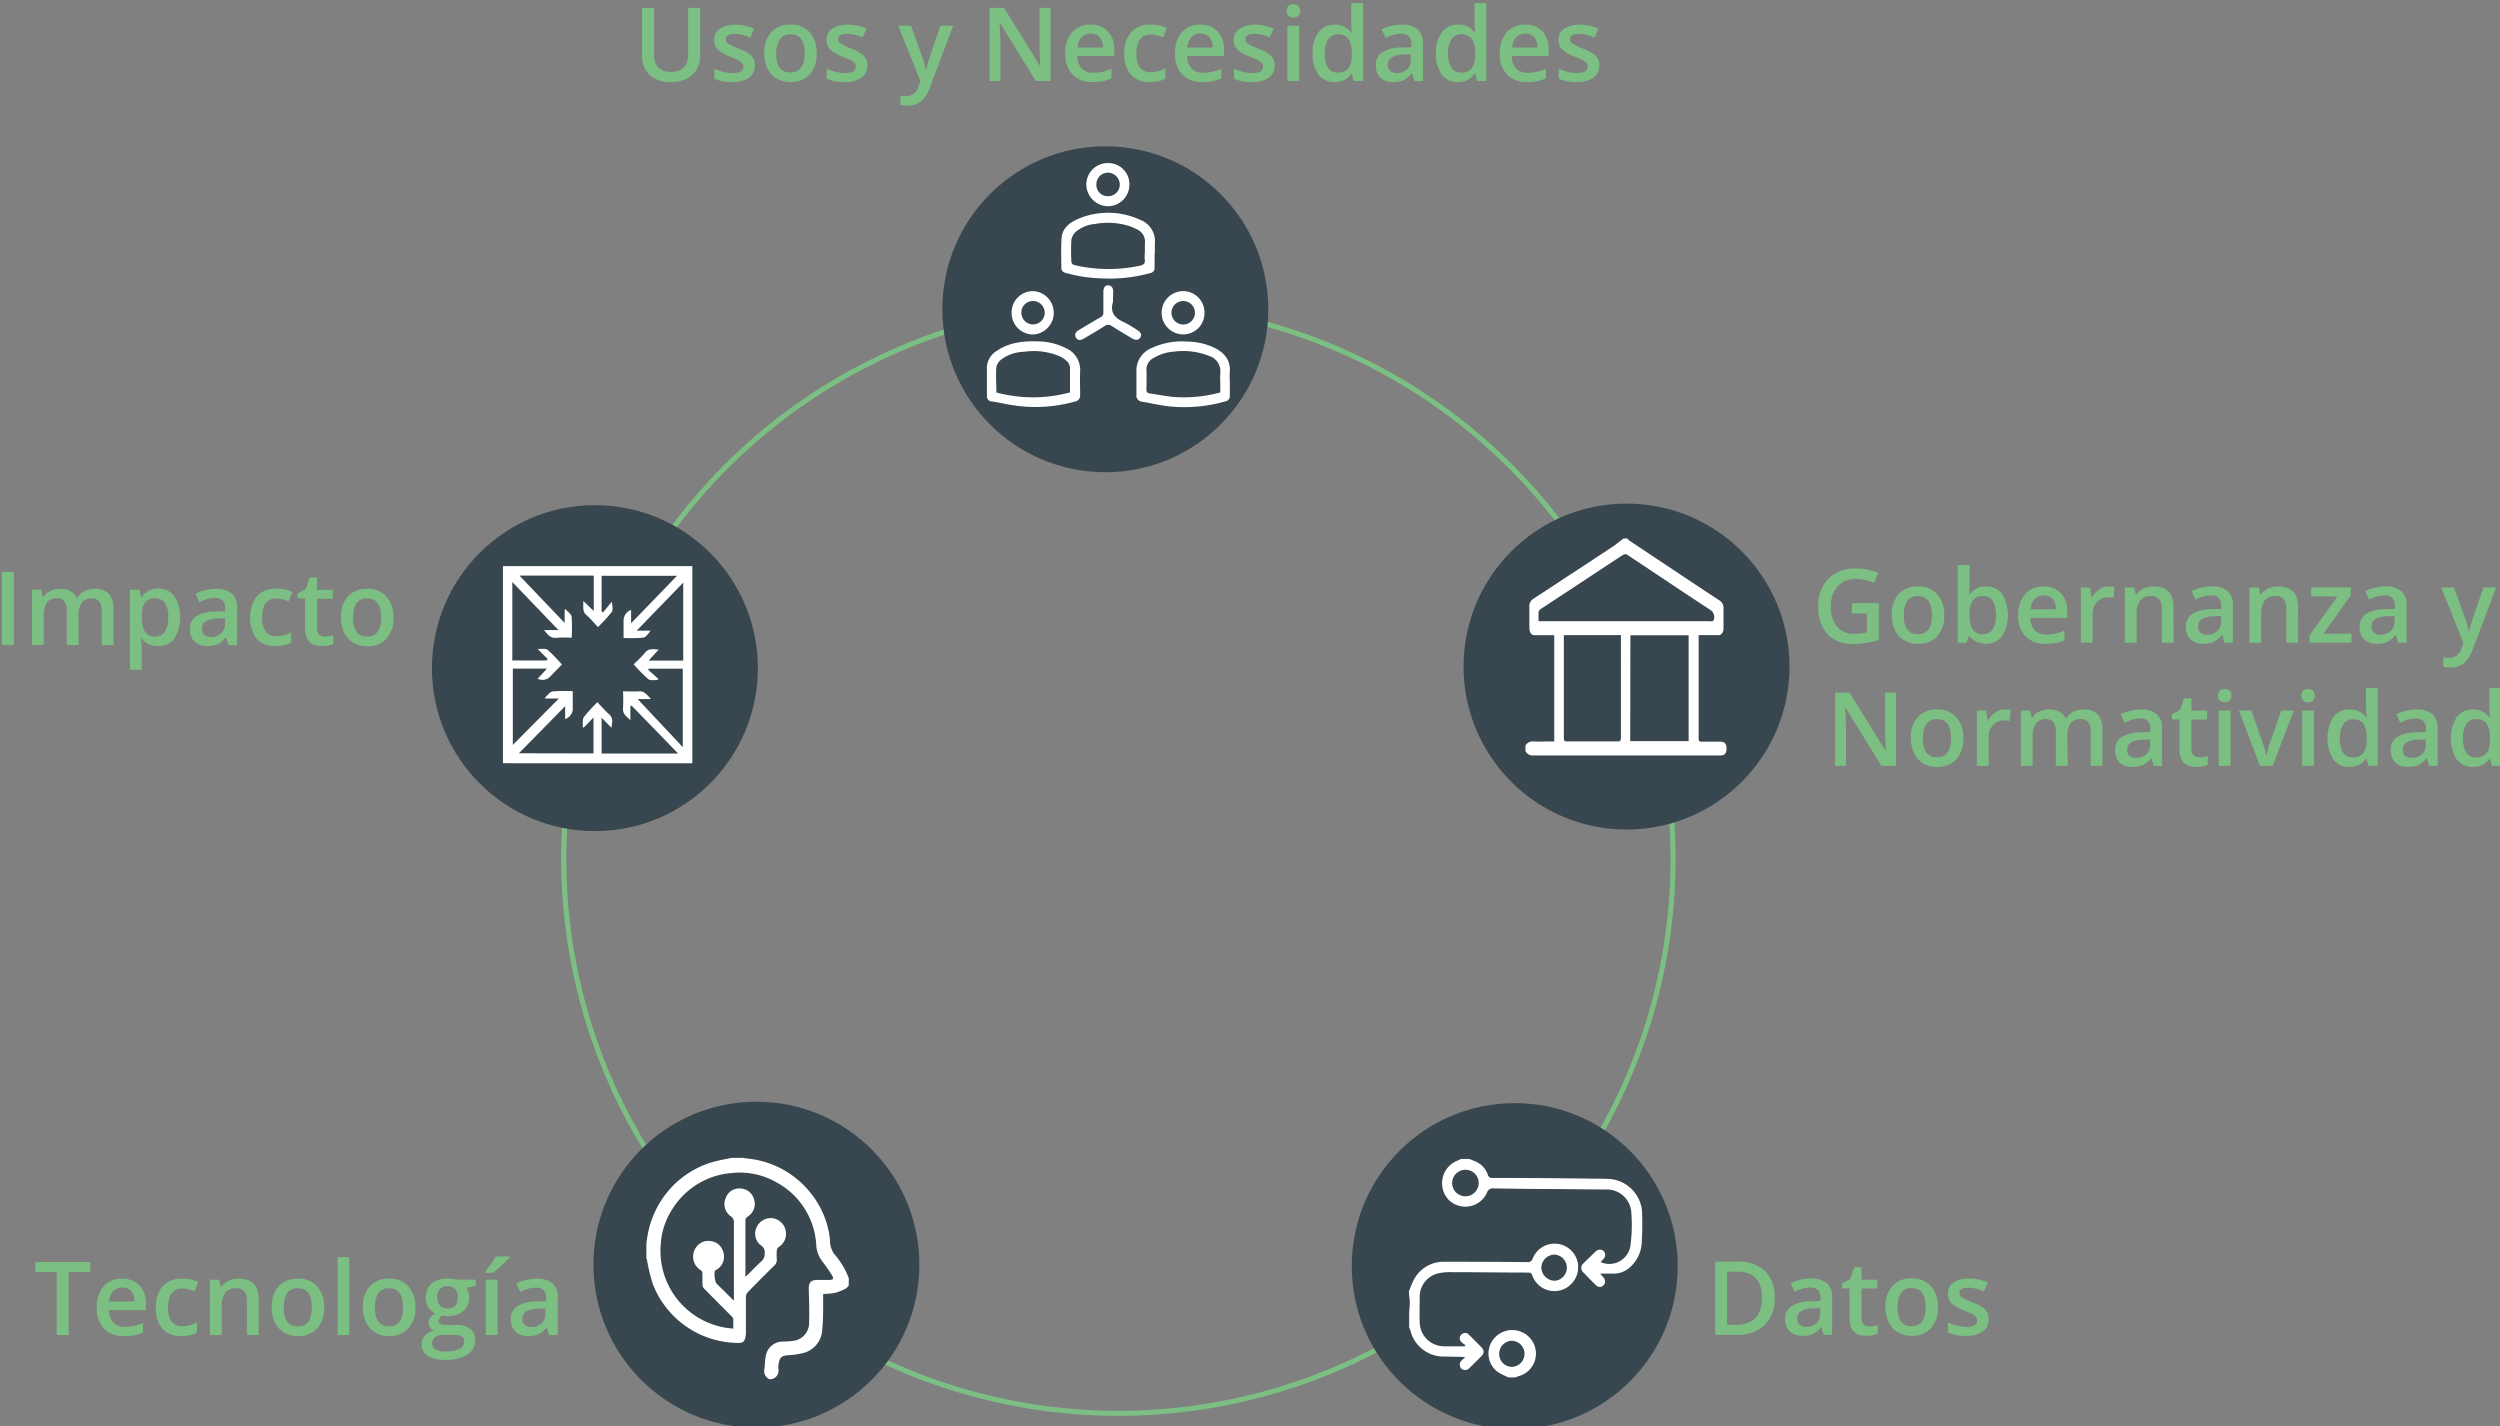 <svg id="Capa_1" data-name="Capa 1" xmlns="http://www.w3.org/2000/svg" viewBox="0 0 493.98 281.82"><rect x="0" y="0" width="493.98" height="281.82" fill="#808080" stroke="none"/><defs><style>.cls-1{fill:none;stroke:#7bc082;stroke-miterlimit:10;}.cls-2{fill:#37464f;}.cls-3{fill:#fff;}.cls-4{fill:#7bc082;}</style></defs><title>Mesa de trabajo 7</title><circle class="cls-1" cx="220.99" cy="169.67" r="109.6"/><circle class="cls-2" cx="117.55" cy="132.02" r="32.2"/><path class="cls-3" d="M99.38,150.8V111.86H136.8c0,.92,0,1.84,0,2.76v35.2c0,.33,0,.66,0,1H104.16Zm17.89-1.93v-7.1l-1.93,2-.2-.1c.06-.69-.1-1.55.24-2a28.8,28.8,0,0,1,2.68-2.93,31.07,31.07,0,0,0,2.28,2.39c.91.76.62,1.68.47,2.67l-1.94-2v7.09H134l-9.22-9.48-.22.14v2.74c-.8-.74-1.57-1.22-1.45-2.42a32.31,32.31,0,0,0,0-3.27c1.15,0,2.18.08,3.19,0s1.58.74,2.34,1.53H126l8.91,9.5V132.13h-6.7l-.14.2,2,1.8-.09.23c-.64,0-1.46.16-1.89-.17a32.13,32.13,0,0,1-2.89-2.93,25.78,25.78,0,0,0,2.21-2.24c.74-1,1.64-.7,2.75-.68l-2,2.19h6.84V115.12l-9.19,9.49h2.75c-.45.59-.91,1.3-1.46,1.38a26.35,26.35,0,0,1-3.89.06V122.6a2.29,2.29,0,0,1,1.49-2.1v2.65l9.06-9.37H118.87v7l.28.23,1.74-2.11c.1.73.28,1.58,0,2a31.73,31.73,0,0,1-2.74,3c-.84-.88-1.52-1.72-2.32-2.41s-.52-1.7-.58-2.76l2.07,2v-7H102.64l8.93,9.36v-2.65l.17-.08c.42.5,1.13.95,1.21,1.5a33.72,33.72,0,0,1,0,4.16,20.19,20.19,0,0,0-2.92,0c-1.22.17-1.8-.59-2.53-1.52h2.85L101.23,115V130.5H108l.21-.29-2-2c.73.06,1.55-.14,2,.2a30.94,30.94,0,0,1,2.82,2.89l-2.29,2.35a2.09,2.09,0,0,1-2.5.46l1.84-2h-6.75v15.08l9.1-9.17h-2.66l-.08-.17c.49-.43.94-1.14,1.48-1.22a28.69,28.69,0,0,1,4-.06v3.61a2.18,2.18,0,0,1-1.5,1.9v-2.54l-9.14,9.3Z"/><circle class="cls-2" cx="218.4" cy="61.11" r="32.2"/><circle class="cls-2" cx="149.46" cy="249.89" r="32.2"/><circle class="cls-2" cx="299.3" cy="250.17" r="32.2"/><circle class="cls-2" cx="321.39" cy="131.71" r="32.2"/><path class="cls-3" d="M243,75.37c0,.95,0,1.91,0,2.86a1,1,0,0,1-.81,1.06,29.33,29.33,0,0,1-11.22,1c-1.8-.21-3.58-.62-5.36-.93a1.21,1.21,0,0,1-1.06-1.38c0-1.49,0-3,0-4.49a4.8,4.8,0,0,1,2.91-4.68,14.15,14.15,0,0,1,7.11-1.32,12.84,12.84,0,0,1,5.57,1.32c1.88,1,3,2.4,2.87,4.67C242.93,74.08,243,74.72,243,75.37Zm-1.88,2.17V76.21c0-.83-.06-1.65,0-2.47a3.17,3.17,0,0,0-2.26-3.43,13.83,13.83,0,0,0-6.88-.83,8.93,8.93,0,0,0-4.13,1.31,2.5,2.5,0,0,0-1.32,2.35c.06,1.26,0,2.53,0,3.79a.68.68,0,0,0,.67.81c1.55.23,3.09.54,4.64.69A27,27,0,0,0,241.09,77.54Z"/><path class="cls-3" d="M228.14,50v2.87a1,1,0,0,1-.86,1.09A30.12,30.12,0,0,1,217.6,55a28.43,28.43,0,0,1-7-1.07,1,1,0,0,1-.89-1c0-2-.09-3.93.05-5.88S211.3,44,213,43.26a15.09,15.09,0,0,1,12.19.13,4.52,4.52,0,0,1,3,4.75c0,.61,0,1.24,0,1.85Zm-1.91-.4a14.4,14.4,0,0,1,0-1.47,2.72,2.72,0,0,0-1.74-2.89,11.85,11.85,0,0,0-1.42-.6,14.34,14.34,0,0,0-6.7-.39,6.85,6.85,0,0,0-3.67,1.45,2.83,2.83,0,0,0-1,1.65,38,38,0,0,0,0,4.4.82.82,0,0,0,.48.6,29.5,29.5,0,0,0,13,.16c.84-.17,1.17-.52,1-1.37A11.3,11.3,0,0,1,226.23,49.59Z"/><path class="cls-3" d="M195,75.22c0-.74,0-1.49,0-2.24a4,4,0,0,1,2-3.68c2.41-1.64,5.15-1.93,8-1.85a12.68,12.68,0,0,1,5.63,1.35,4.66,4.66,0,0,1,2.8,4.57c-.07,1.55,0,3.09,0,4.64a1.21,1.21,0,0,1-1.06,1.34,28.91,28.91,0,0,1-11.06.88c-1.78-.2-3.53-.61-5.29-.91a1,1,0,0,1-1-1.24C195,77.13,195,76.18,195,75.22Zm16.42,2.33c0-1.69,0-3.31,0-4.93a2.07,2.07,0,0,0-.62-1.26,5.27,5.27,0,0,0-1.52-1,13.17,13.17,0,0,0-6.94-.85A7.84,7.84,0,0,0,198,70.92a2.74,2.74,0,0,0-1.12,1.56c-.14,1.68,0,3.38,0,5.07A27.89,27.89,0,0,0,211.37,77.55Z"/><path class="cls-3" d="M238,61.86a4.22,4.22,0,0,1-4.19,4.22,4.28,4.28,0,1,1,0-8.56A4.24,4.24,0,0,1,238,61.86Zm-4.24-2.38a2.32,2.32,0,1,0,.07,4.64,2.32,2.32,0,1,0-.07-4.64Z"/><path class="cls-3" d="M219,32.22a4.17,4.17,0,0,1,4.16,4.32,4.26,4.26,0,0,1-4.24,4.21,4.34,4.34,0,0,1-4.27-4.29A4.23,4.23,0,0,1,219,32.22Zm-.1,6.54a2.28,2.28,0,0,0,2.36-2.32,2.38,2.38,0,0,0-2.3-2.32,2.27,2.27,0,0,0-2.32,2.34A2.21,2.21,0,0,0,218.92,38.76Z"/><path class="cls-3" d="M199.89,61.79a4.22,4.22,0,0,1,4.24-4.27,4.29,4.29,0,0,1,0,8.57A4.23,4.23,0,0,1,199.89,61.79Zm4.22-2.31a2.28,2.28,0,0,0-2.3,2.28,2.31,2.31,0,1,0,2.3-2.28Z"/><path class="cls-3" d="M219.91,59.69c-.64,2.11.45,3.22,2.24,4a23.37,23.37,0,0,1,2.44,1.45c.84.5,1.07.94.75,1.5s-.88.69-1.71.19c-1.34-.8-2.69-1.6-4-2.43a1.08,1.08,0,0,0-1.32,0c-1.36.87-2.76,1.68-4.15,2.5-.74.44-1.27.36-1.58-.22s-.08-1.07.63-1.49c1.41-.84,2.81-1.69,4.24-2.5a1,1,0,0,0,.57-1.06c0-1.31,0-2.62,0-3.94,0-.87.32-1.31.94-1.31s1,.44,1,1.29Z"/><path class="cls-3" d="M290.35,229l1.15.48a4.4,4.4,0,0,1,2.5,2.67.76.76,0,0,0,.86.6q10.09,0,20.17.15c1.07,0,2.14,0,3.2.07a7,7,0,0,1,6.21,6.23,58.32,58.32,0,0,1-.05,6.34,6.92,6.92,0,0,1-2.39,4.92,4.73,4.73,0,0,1-3.12,1.2h-2.71c.3.35.5.56.69.79a1.12,1.12,0,0,1-.06,1.55,1,1,0,0,1-1.47-.07c-.85-.83-1.69-1.68-2.5-2.54a1.16,1.16,0,0,1,0-1.72c.82-.82,1.66-1.62,2.5-2.42a1.16,1.16,0,0,1,1.49-.11,1.14,1.14,0,0,1,.07,1.55c-.19.24-.42.45-.64.68a4.22,4.22,0,0,0,5.94-3.47,31.08,31.08,0,0,0,.12-6.61,4.83,4.83,0,0,0-4.84-4.26c-3.18,0-6.36-.06-9.55-.08-4.25,0-8.5-.06-12.75-.13a1.21,1.21,0,0,0-1.36.85,4.69,4.69,0,0,1-7.55,1.42,4.79,4.79,0,0,1,1.91-7.83,2.28,2.28,0,0,0,.45-.26Zm1.82,4.82a2.59,2.59,0,0,0-2.54-2.68,2.62,2.62,0,1,0,2.54,2.68Z"/><path class="cls-3" d="M278.38,255.2c.27-.66.49-1.35.82-2a6.63,6.63,0,0,1,6.2-3.89q8.16,0,16.32.07a1,1,0,0,0,1.14-.74,4.66,4.66,0,1,1,7.66,5,4.63,4.63,0,0,1-7.75-1.61c-.18-.5-.41-.58-.87-.58-5,0-9.93-.08-14.89-.08a11,11,0,0,0-2.94.26,4.75,4.75,0,0,0-3.55,4.62c0,1.66-.06,3.32,0,5a4.83,4.83,0,0,0,4.9,4.77h4l.16-.21a5.79,5.79,0,0,1-.77-.59,1,1,0,0,1-.05-1.52,1,1,0,0,1,1.52.06c.84.83,1.68,1.67,2.51,2.53a1.1,1.1,0,0,1,0,1.6c-.83.85-1.68,1.68-2.53,2.51a1.11,1.11,0,0,1-1.54,0,1.14,1.14,0,0,1,.1-1.6c.17-.17.37-.33.72-.64-.43,0-.67-.06-.91-.06l-3.85-.07a6.75,6.75,0,0,1-6.09-5.12,4.23,4.23,0,0,0-.25-.62v-2.57c0-.8.12-1.61.13-2.42a11.27,11.27,0,0,0-.13-1.29Zm28.79-2.13a2.59,2.59,0,0,0,0-5.17,2.64,2.64,0,0,0-2.61,2.56A2.69,2.69,0,0,0,307.17,253.07Z"/><path class="cls-3" d="M298.05,272.17c-.66-.33-1.36-.6-2-1a4.55,4.55,0,0,1-1.37-5.93,4.71,4.71,0,0,1,7.6-.9,4.62,4.62,0,0,1-2.18,7.57,4.86,4.86,0,0,0-.63.25Zm.8-7.24a2.56,2.56,0,0,0-2.62,2.52,2.53,2.53,0,0,0,2.53,2.63,2.58,2.58,0,0,0,.09-5.15Z"/><path class="cls-3" d="M320.79,106.4h.76a3,3,0,0,0,.43.44l4,2.66,8.89,5.92,4.85,3.2a1.68,1.68,0,0,1,.83,1.51c0,1.32,0,2.64,0,4,0,.83-.41,1.36-1,1.37-1.11,0-2.21,0-3.32,0a5.85,5.85,0,0,0-.59,0,3.8,3.8,0,0,0,0,.38q0,10,0,20c0,.54.15.67.49.67,1.25,0,2.5,0,3.76,0a2,2,0,0,1,.59.08c.46.14.66.58.67,1.25s-.19,1.14-.63,1.3a1.94,1.94,0,0,1-.76.09q-18.36,0-36.74,0a1.61,1.61,0,0,1-1.6-.85v-1.11a1.67,1.67,0,0,1,1.67-.8c.94.06,1.89,0,2.83,0h1.19v-21h-3.84c-.72,0-1.07-.5-1.08-1.55,0-1.31,0-2.63,0-4a1.73,1.73,0,0,1,.72-1.6c2.25-1.46,4.49-2.94,6.73-4.42q4.62-3,9.25-6.08C319.5,107.42,320.14,106.89,320.79,106.4ZM304,122.75h33.88a1.61,1.61,0,0,0,.49,0,.46.46,0,0,0,.26-.3,1.65,1.65,0,0,0-.55-1.85q-2.43-1.59-4.85-3.19c-3.92-2.61-7.83-5.23-11.75-7.82a.68.68,0,0,0-.66,0c-.54.29-1.06.68-1.59,1l-9.09,6c-1.95,1.28-3.9,2.55-5.84,3.84a.87.87,0,0,0-.29.56C304,121.53,304,122.08,304,122.75Zm18.12,23.69h11.54V125.52H322.15ZM309,125.5c0,.24,0,.4,0,.55,0,6.57,0,13.14,0,19.71,0,.71.24.74.61.74,3.36,0,6.72,0,10.08,0,.5,0,.6-.23.59-.9,0-6.44,0-12.88,0-19.32,0-.25,0-.5,0-.79Z"/><path class="cls-3" d="M152.05,272.54a1.8,1.8,0,0,1-1-2.08c.11-.86.08-1.74.27-2.58a3.4,3.4,0,0,1,3.47-2.8,14.88,14.88,0,0,0,2.22-.18,3.57,3.57,0,0,0,2.86-3.72c.07-2.15,0-4.3-.07-6.45,0-1.35.39-1.8,1.73-1.83.79,0,1.58,0,2.36,0s.9-.28.51-.89a28.24,28.24,0,0,0-1.93-2.79,5.75,5.75,0,0,1-1.19-3.3,15,15,0,0,0-7.56-12.13,14.7,14.7,0,0,0-9.23-2,15.15,15.15,0,0,0-11.59,7.05,14.35,14.35,0,0,0-2.35,7.1,15.39,15.39,0,0,0,12.36,16.32c.56.11,1.13.17,1.71.24a1,1,0,0,0,.27,0c0-.63,0-1.24,0-1.85a.93.93,0,0,0-.3-.52c-1.83-1.85-3.67-3.68-5.49-5.54a1.11,1.11,0,0,1-.3-.69c0-.76,0-1.53,0-2.29a.82.82,0,0,0-.33-.62,3.15,3.15,0,0,1-.77-4.73,2.94,2.94,0,0,1,2.92-1,2.75,2.75,0,0,1,2.13,1.7,3,3,0,0,1-1.3,4,.69.69,0,0,0-.2.13,4.37,4.37,0,0,0,.27,2.47l3.49,3.45v-3.09c0-4.12,0-8.24,0-12.35a1.3,1.3,0,0,0-.63-1.25,2.93,2.93,0,0,1-1-3.54,2.79,2.79,0,0,1,2.92-1.94A2.88,2.88,0,0,1,149,237a2.94,2.94,0,0,1-1.28,3.4.87.87,0,0,0-.43.86q0,5,0,9.94c0,.3,0,.61-.06,1.06a5.93,5.93,0,0,0,.51-.39c.87-.85,1.71-1.74,2.61-2.56a2,2,0,0,0,.75-1.71,1.56,1.56,0,0,0-.69-1.48,2.93,2.93,0,0,1-.86-3.73,3.06,3.06,0,0,1,3.3-1.65,3.11,3.11,0,0,1,1,5.68.92.92,0,0,0-.36.62,9.43,9.43,0,0,0,0,1.68,1.66,1.66,0,0,1-.6,1.45c-1.74,1.7-3.46,3.44-5.16,5.19a1.34,1.34,0,0,0-.34.85c0,2.32,0,4.64,0,7a5.34,5.34,0,0,1-.1,1c-.15.85-.52,1.15-1.4,1.14A18.19,18.19,0,0,1,129,253.74a33.45,33.45,0,0,1-1.16-4.79,1.31,1.31,0,0,0-.12-.27v-3c.09-.62.16-1.25.29-1.86a18.37,18.37,0,0,1,3.8-8.21,18,18,0,0,1,10.3-6.32c.84-.19,1.67-.34,2.51-.51h2.11l1.06.15a18.15,18.15,0,0,1,12.42,6.84A17.55,17.55,0,0,1,164,245a4.62,4.62,0,0,0,.79,2.72,15.88,15.88,0,0,1,2.92,4.83V254c-.19.21-.35.5-.6.61a10.09,10.09,0,0,1-2.14.86,14.93,14.93,0,0,1-2.32.21c0,.62,0,1.2,0,1.78,0,1.75,0,3.52-.18,5.25a5,5,0,0,1-3.6,4.6,15.18,15.18,0,0,1-3.24.48c-1.06.08-1.5.36-1.72,1.4a4.34,4.34,0,0,0-.11,1.29,1.69,1.69,0,0,1-1.25,2Z"/><path class="cls-4" d="M.38,127.45V113H2.74v14.46Z"/><path class="cls-4" d="M15.53,127.45H13.2v-6.74a3,3,0,0,0-.48-1.88,1.75,1.75,0,0,0-1.48-.62,2.27,2.27,0,0,0-2,.88A5.1,5.1,0,0,0,8.64,122v5.45H6.32V116.51H8.13L8.46,118h.12a3,3,0,0,1,1.32-1.21,4.31,4.31,0,0,1,1.9-.43c1.69,0,2.8.58,3.35,1.73h.16a3.21,3.21,0,0,1,1.36-1.27,4.39,4.39,0,0,1,2-.46,3.68,3.68,0,0,1,2.85,1,4.38,4.38,0,0,1,.9,3v7.13H20.11v-6.74a3,3,0,0,0-.48-1.88,1.77,1.77,0,0,0-1.49-.62,2.32,2.32,0,0,0-2,.85,4.35,4.35,0,0,0-.63,2.6Z"/><path class="cls-4" d="M31.23,127.65A3.84,3.84,0,0,1,28,126.16h-.14c.09.92.14,1.48.14,1.68v4.48H25.68V116.51h1.88c.05.21.16.69.33,1.47H28a3.63,3.63,0,0,1,3.26-1.67,3.79,3.79,0,0,1,3.19,1.49,8.15,8.15,0,0,1,0,8.35A3.82,3.82,0,0,1,31.23,127.65Zm-.56-9.44a2.43,2.43,0,0,0-2,.81,4.29,4.29,0,0,0-.63,2.6V122a5.17,5.17,0,0,0,.63,2.9,2.37,2.37,0,0,0,2.07.89,2.11,2.11,0,0,0,1.86-1,5.16,5.16,0,0,0,.65-2.82,4.94,4.94,0,0,0-.65-2.78A2.16,2.16,0,0,0,30.67,118.21Z"/><path class="cls-4" d="M45.15,127.45l-.47-1.52H44.6A4.42,4.42,0,0,1,43,127.29a5,5,0,0,1-2.06.36,3.47,3.47,0,0,1-2.51-.87,3.23,3.23,0,0,1-.91-2.46,2.91,2.91,0,0,1,1.26-2.56,7.32,7.32,0,0,1,3.83-.94l1.88,0v-.59a2.25,2.25,0,0,0-.48-1.57,2,2,0,0,0-1.52-.52,5.48,5.48,0,0,0-1.62.25,12.67,12.67,0,0,0-1.48.59l-.75-1.67a7.9,7.9,0,0,1,2-.7,9,9,0,0,1,2-.25,4.77,4.77,0,0,1,3.15.91,3.6,3.6,0,0,1,1.06,2.86v7.37Zm-3.46-1.58a2.89,2.89,0,0,0,2-.71,2.56,2.56,0,0,0,.76-2v-1l-1.4.06a4.8,4.8,0,0,0-2.39.55,1.65,1.65,0,0,0-.75,1.5,1.48,1.48,0,0,0,.44,1.13A1.87,1.87,0,0,0,41.69,125.87Z"/><path class="cls-4" d="M54.46,127.65a4.78,4.78,0,0,1-3.77-1.45,7.34,7.34,0,0,1,.06-8.4,5,5,0,0,1,3.9-1.49,7.32,7.32,0,0,1,3.12.65l-.7,1.87a7,7,0,0,0-2.44-.58q-2.84,0-2.84,3.77a4.54,4.54,0,0,0,.71,2.77,2.46,2.46,0,0,0,2.07.92,6,6,0,0,0,2.94-.77v2a4.49,4.49,0,0,1-1.33.52A7.68,7.68,0,0,1,54.46,127.65Z"/><path class="cls-4" d="M64.16,125.77a5.59,5.59,0,0,0,1.7-.27v1.75a4.54,4.54,0,0,1-1,.29,7.5,7.5,0,0,1-1.27.11q-3.3,0-3.3-3.48v-5.9H58.81v-1l1.6-.85.79-2.31h1.44v2.43h3.11v1.76H62.64v5.86a1.61,1.61,0,0,0,.42,1.24A1.5,1.5,0,0,0,64.16,125.77Z"/><path class="cls-4" d="M77.75,122a6,6,0,0,1-1.38,4.19,4.91,4.91,0,0,1-3.82,1.5,5.23,5.23,0,0,1-2.71-.69A4.63,4.63,0,0,1,68,125a6.8,6.8,0,0,1-.63-3,5.92,5.92,0,0,1,1.37-4.15,4.94,4.94,0,0,1,3.85-1.5,4.8,4.8,0,0,1,3.75,1.53A5.87,5.87,0,0,1,77.75,122Zm-8,0q0,3.8,2.8,3.79c1.84,0,2.77-1.26,2.77-3.79s-.94-3.75-2.79-3.75a2.41,2.41,0,0,0-2.13,1A5,5,0,0,0,69.79,122Z"/><path class="cls-4" d="M138.34,1.56v9.35a5.55,5.55,0,0,1-.69,2.81,4.58,4.58,0,0,1-2,1.85,6.9,6.9,0,0,1-3.11.64,5.82,5.82,0,0,1-4.18-1.42,5.13,5.13,0,0,1-1.49-3.92V1.56h2.37v9.15a3.68,3.68,0,0,0,.83,2.64,3.47,3.47,0,0,0,2.55.85q3.35,0,3.35-3.51V1.56Z"/><path class="cls-4" d="M149.14,12.9A2.86,2.86,0,0,1,148,15.36a5.57,5.57,0,0,1-3.34.85,7.9,7.9,0,0,1-3.51-.66v-2a8.53,8.53,0,0,0,3.59.89c1.43,0,2.15-.43,2.15-1.29a1,1,0,0,0-.24-.69,2.8,2.8,0,0,0-.78-.58,12.71,12.71,0,0,0-1.52-.67,7.15,7.15,0,0,1-2.55-1.46,2.69,2.69,0,0,1-.67-1.9,2.49,2.49,0,0,1,1.13-2.18,5.36,5.36,0,0,1,3.08-.78,8.7,8.7,0,0,1,3.65.78l-.75,1.75a8.05,8.05,0,0,0-3-.73c-1.22,0-1.84.35-1.84,1.05a1.06,1.06,0,0,0,.48.87,10.65,10.65,0,0,0,2.1,1,9.34,9.34,0,0,1,2,1,2.77,2.77,0,0,1,.91,1A2.87,2.87,0,0,1,149.14,12.9Z"/><path class="cls-4" d="M161.36,10.53A6,6,0,0,1,160,14.71a4.92,4.92,0,0,1-3.83,1.5,5.28,5.28,0,0,1-2.71-.69,4.61,4.61,0,0,1-1.81-2,6.76,6.76,0,0,1-.63-3,5.94,5.94,0,0,1,1.37-4.16,5,5,0,0,1,3.84-1.49A4.8,4.8,0,0,1,160,6.41,5.87,5.87,0,0,1,161.36,10.53Zm-8,0c0,2.52.94,3.79,2.8,3.79S159,13.05,159,10.53s-.93-3.75-2.79-3.75a2.38,2.38,0,0,0-2.12,1A4.9,4.9,0,0,0,153.39,10.53Z"/><path class="cls-4" d="M171.38,12.9a2.86,2.86,0,0,1-1.17,2.46,5.59,5.59,0,0,1-3.34.85,7.9,7.9,0,0,1-3.51-.66v-2a8.48,8.48,0,0,0,3.58.89c1.44,0,2.15-.43,2.15-1.29a1,1,0,0,0-.24-.69,2.53,2.53,0,0,0-.78-.58,12.45,12.45,0,0,0-1.51-.67A7.21,7.21,0,0,1,164,9.74a2.73,2.73,0,0,1-.66-1.9,2.47,2.47,0,0,1,1.13-2.18,5.34,5.34,0,0,1,3.08-.78,8.77,8.77,0,0,1,3.65.78l-.75,1.75a8.1,8.1,0,0,0-3-.73c-1.23,0-1.84.35-1.84,1.05a1.06,1.06,0,0,0,.48.87,10.77,10.77,0,0,0,2.09,1,9.47,9.47,0,0,1,2,1,2.66,2.66,0,0,1,1.21,2.36Z"/><path class="cls-4" d="M177.49,5.08H180l2.23,6.2a11.9,11.9,0,0,1,.67,2.49H183a10.51,10.51,0,0,1,.33-1.32c.15-.52,1-3,2.51-7.37h2.51l-4.68,12.39c-.85,2.28-2.27,3.41-4.25,3.41a6.7,6.7,0,0,1-1.5-.16V18.88a6,6,0,0,0,1.19.11,2.46,2.46,0,0,0,2.37-1.94l.4-1Z"/><path class="cls-4" d="M207.57,16h-2.9L197.56,4.49h-.08l.05.65c.09,1.22.14,2.34.14,3.36V16h-2.15V1.56h2.87L205.48,13h.06c0-.15,0-.7-.08-1.66s-.06-1.69-.06-2.23V1.56h2.17Z"/><path class="cls-4" d="M215.92,16.21a5.28,5.28,0,0,1-4-1.48,5.66,5.66,0,0,1-1.44-4.1,6.23,6.23,0,0,1,1.33-4.22,4.61,4.61,0,0,1,3.67-1.53,4.47,4.47,0,0,1,3.42,1.32,5,5,0,0,1,1.26,3.62v1.25h-7.29a3.59,3.59,0,0,0,.86,2.45,3,3,0,0,0,2.28.86,8.59,8.59,0,0,0,1.81-.19,8.9,8.9,0,0,0,1.8-.61v1.89a7.66,7.66,0,0,1-1.73.58A10.72,10.72,0,0,1,215.92,16.21Zm-.43-9.57a2.31,2.31,0,0,0-1.77.7,3.29,3.29,0,0,0-.8,2.05h5a3,3,0,0,0-.65-2.05A2.21,2.21,0,0,0,215.49,6.64Z"/><path class="cls-4" d="M227.22,16.21a4.8,4.8,0,0,1-3.77-1.44,6.08,6.08,0,0,1-1.29-4.16,6.11,6.11,0,0,1,1.35-4.25,5,5,0,0,1,3.9-1.48,7.35,7.35,0,0,1,3.12.64l-.71,1.87a7,7,0,0,0-2.43-.57c-1.89,0-2.84,1.25-2.84,3.77a4.53,4.53,0,0,0,.71,2.76,2.44,2.44,0,0,0,2.07.93,6,6,0,0,0,2.94-.77v2a4.63,4.63,0,0,1-1.33.53A8.39,8.39,0,0,1,227.22,16.21Z"/><path class="cls-4" d="M237.62,16.21a5.3,5.3,0,0,1-4-1.48,5.66,5.66,0,0,1-1.44-4.1,6.23,6.23,0,0,1,1.33-4.22,4.63,4.63,0,0,1,3.67-1.53,4.47,4.47,0,0,1,3.42,1.32,5,5,0,0,1,1.26,3.62v1.25h-7.29a3.59,3.59,0,0,0,.86,2.45,3,3,0,0,0,2.29.86,8.57,8.57,0,0,0,1.8-.19,8.9,8.9,0,0,0,1.8-.61v1.89a7.58,7.58,0,0,1-1.72.58A10.91,10.91,0,0,1,237.62,16.21Zm-.43-9.57a2.31,2.31,0,0,0-1.77.7,3.35,3.35,0,0,0-.8,2.05h5a3,3,0,0,0-.66-2.05A2.21,2.21,0,0,0,237.19,6.64Z"/><path class="cls-4" d="M251.86,12.9a2.86,2.86,0,0,1-1.17,2.46,5.57,5.57,0,0,1-3.34.85,7.9,7.9,0,0,1-3.51-.66v-2a8.53,8.53,0,0,0,3.59.89c1.43,0,2.15-.43,2.15-1.29a1,1,0,0,0-.24-.69,2.8,2.8,0,0,0-.78-.58A13.49,13.49,0,0,0,247,11.2a7.06,7.06,0,0,1-2.55-1.46,2.69,2.69,0,0,1-.67-1.9A2.49,2.49,0,0,1,245,5.66,5.36,5.36,0,0,1,248,4.88a8.7,8.7,0,0,1,3.65.78l-.75,1.75a8.05,8.05,0,0,0-3-.73c-1.22,0-1.84.35-1.84,1.05a1.06,1.06,0,0,0,.48.87,10.65,10.65,0,0,0,2.1,1,9.34,9.34,0,0,1,2,1,2.77,2.77,0,0,1,.91,1A2.87,2.87,0,0,1,251.86,12.9Z"/><path class="cls-4" d="M254.23,2.18a1.27,1.27,0,0,1,.35-1,1.33,1.33,0,0,1,1-.34,1.3,1.3,0,0,1,.95.34,1.27,1.27,0,0,1,.35,1,1.23,1.23,0,0,1-.35.93,1.26,1.26,0,0,1-.95.35,1.29,1.29,0,0,1-1-.35A1.23,1.23,0,0,1,254.23,2.18ZM256.7,16h-2.33V5.08h2.33Z"/><path class="cls-4" d="M263.71,16.21a3.8,3.8,0,0,1-3.19-1.48,6.64,6.64,0,0,1-1.15-4.16,6.71,6.71,0,0,1,1.16-4.19,3.85,3.85,0,0,1,3.22-1.5A3.76,3.76,0,0,1,267,6.47h.12A14.22,14.22,0,0,1,267,4.61v-4h2.34V16H267.5l-.41-1.44H267A3.69,3.69,0,0,1,263.71,16.21Zm.62-1.87a2.53,2.53,0,0,0,2.09-.81,4.2,4.2,0,0,0,.67-2.62v-.32a4.9,4.9,0,0,0-.67-2.94,2.5,2.5,0,0,0-2.11-.87,2.16,2.16,0,0,0-1.89,1,5.14,5.14,0,0,0-.66,2.84,5,5,0,0,0,.64,2.77A2.18,2.18,0,0,0,264.33,14.34Z"/><path class="cls-4" d="M279.49,16,279,14.49h-.08a4.48,4.48,0,0,1-1.59,1.36,5,5,0,0,1-2.06.36,3.51,3.51,0,0,1-2.52-.87,3.26,3.26,0,0,1-.9-2.46,2.88,2.88,0,0,1,1.26-2.55A7.21,7.21,0,0,1,277,9.39l1.89-.06V8.75a2.21,2.21,0,0,0-.49-1.57,2,2,0,0,0-1.51-.52,5.13,5.13,0,0,0-1.62.25,12,12,0,0,0-1.48.58L273,5.83a7.92,7.92,0,0,1,1.95-.71,9,9,0,0,1,2-.24,4.68,4.68,0,0,1,3.15.91,3.57,3.57,0,0,1,1.07,2.86V16ZM276,14.43a2.89,2.89,0,0,0,2-.7,2.58,2.58,0,0,0,.76-2v-1l-1.4.06a4.88,4.88,0,0,0-2.39.55,1.68,1.68,0,0,0-.75,1.5,1.45,1.45,0,0,0,.44,1.13A1.84,1.84,0,0,0,276,14.43Z"/><path class="cls-4" d="M288.08,16.21a3.8,3.8,0,0,1-3.19-1.48,6.64,6.64,0,0,1-1.15-4.16,6.71,6.71,0,0,1,1.16-4.19,3.85,3.85,0,0,1,3.22-1.5,3.79,3.79,0,0,1,3.29,1.59h.11a13.91,13.91,0,0,1-.16-1.86v-4h2.33V16h-1.82l-.41-1.44h-.1A3.72,3.72,0,0,1,288.08,16.21Zm.63-1.87a2.51,2.51,0,0,0,2.08-.81,4.2,4.2,0,0,0,.67-2.62v-.32a4.9,4.9,0,0,0-.67-2.94,2.49,2.49,0,0,0-2.1-.87,2.14,2.14,0,0,0-1.89,1,5.05,5.05,0,0,0-.67,2.84,5,5,0,0,0,.65,2.77A2.16,2.16,0,0,0,288.71,14.34Z"/><path class="cls-4" d="M301.79,16.21a5.3,5.3,0,0,1-4-1.48,5.66,5.66,0,0,1-1.44-4.1,6.23,6.23,0,0,1,1.34-4.22,4.61,4.61,0,0,1,3.67-1.53,4.5,4.5,0,0,1,3.42,1.32A5,5,0,0,1,306,9.82v1.25h-7.29a3.64,3.64,0,0,0,.86,2.45,3,3,0,0,0,2.29.86,8.59,8.59,0,0,0,1.81-.19,9,9,0,0,0,1.79-.61v1.89a7.58,7.58,0,0,1-1.72.58A10.76,10.76,0,0,1,301.79,16.21Zm-.42-9.57a2.34,2.34,0,0,0-1.78.7,3.41,3.41,0,0,0-.8,2.05h5a3,3,0,0,0-.65-2.05A2.22,2.22,0,0,0,301.37,6.64Z"/><path class="cls-4" d="M316,12.9a2.85,2.85,0,0,1-1.16,2.46,5.62,5.62,0,0,1-3.35.85,8,8,0,0,1-3.51-.66v-2a8.53,8.53,0,0,0,3.59.89c1.43,0,2.15-.43,2.15-1.29a1,1,0,0,0-.24-.69,2.8,2.8,0,0,0-.78-.58,13.21,13.21,0,0,0-1.51-.67,7.21,7.21,0,0,1-2.56-1.46,2.69,2.69,0,0,1-.67-1.9,2.49,2.49,0,0,1,1.13-2.18,5.4,5.4,0,0,1,3.09-.78,8.77,8.77,0,0,1,3.65.78l-.76,1.75a8.05,8.05,0,0,0-3-.73c-1.23,0-1.84.35-1.84,1.05a1.06,1.06,0,0,0,.48.87,10.47,10.47,0,0,0,2.09,1,9.74,9.74,0,0,1,2,1A2.63,2.63,0,0,1,316,12.9Z"/><path class="cls-4" d="M365.91,119.18h5.32v7.26a15.83,15.83,0,0,1-2.5.6,17.6,17.6,0,0,1-2.6.18,6.52,6.52,0,0,1-5.06-1.94,7.83,7.83,0,0,1-1.78-5.49,7.32,7.32,0,0,1,2-5.46,7.55,7.55,0,0,1,5.53-2,10.84,10.84,0,0,1,4.3.87l-.84,2a8.32,8.32,0,0,0-3.52-.81,4.75,4.75,0,0,0-3.66,1.46,5.64,5.64,0,0,0-1.34,4,5.92,5.92,0,0,0,1.21,4,4.4,4.4,0,0,0,3.49,1.38,11.51,11.51,0,0,0,2.45-.28v-3.73h-3Z"/><path class="cls-4" d="M384.16,121.53a6,6,0,0,1-1.37,4.19,4.93,4.93,0,0,1-3.83,1.5,5.25,5.25,0,0,1-2.71-.69,4.54,4.54,0,0,1-1.81-2,6.8,6.8,0,0,1-.63-3,5.91,5.91,0,0,1,1.36-4.15,4.93,4.93,0,0,1,3.85-1.49,4.83,4.83,0,0,1,3.76,1.52A5.93,5.93,0,0,1,384.16,121.53Zm-8,0q0,3.8,2.8,3.79t2.77-3.79q0-3.75-2.79-3.75a2.39,2.39,0,0,0-2.12,1A5,5,0,0,0,376.2,121.53Z"/><path class="cls-4" d="M392.42,115.89a3.78,3.78,0,0,1,3.19,1.48,8.18,8.18,0,0,1,0,8.35,4.22,4.22,0,0,1-6.44,0H389l-.43,1.29h-1.74V111.63h2.33v3.66c0,.27,0,.67,0,1.21s-.05.87-.06,1h.1A3.68,3.68,0,0,1,392.42,115.89Zm-.6,1.89a2.35,2.35,0,0,0-2,.83,4.7,4.7,0,0,0-.64,2.76v.16a5.17,5.17,0,0,0,.63,2.9,2.37,2.37,0,0,0,2.07.89,2.09,2.09,0,0,0,1.87-1,5.13,5.13,0,0,0,.64-2.83C394.37,119,393.52,117.78,391.82,117.78Z"/><path class="cls-4" d="M404.23,127.22a5.3,5.3,0,0,1-4-1.49,5.65,5.65,0,0,1-1.44-4.1,6.18,6.18,0,0,1,1.34-4.21,4.61,4.61,0,0,1,3.67-1.53,4.5,4.5,0,0,1,3.42,1.31,5,5,0,0,1,1.25,3.62v1.26h-7.29a3.66,3.66,0,0,0,.87,2.45,3,3,0,0,0,2.28.85,8.61,8.61,0,0,0,1.81-.18,9.73,9.73,0,0,0,1.79-.61v1.89a7.09,7.09,0,0,1-1.72.57A10.7,10.7,0,0,1,404.23,127.22Zm-.42-9.57a2.34,2.34,0,0,0-1.78.7,3.41,3.41,0,0,0-.8,2.05h5a3,3,0,0,0-.65-2.06A2.25,2.25,0,0,0,403.81,117.65Z"/><path class="cls-4" d="M416.67,115.89a6.13,6.13,0,0,1,1.16.09l-.23,2.17a4.34,4.34,0,0,0-1-.12,3,3,0,0,0-2.25.91,3.3,3.3,0,0,0-.87,2.37V127h-2.32V116.08h1.81l.31,1.93h.12a4.34,4.34,0,0,1,1.42-1.55A3.37,3.37,0,0,1,416.67,115.89Z"/><path class="cls-4" d="M429.48,127h-2.33V120.3a2.92,2.92,0,0,0-.51-1.89,2,2,0,0,0-1.62-.63,2.56,2.56,0,0,0-2.15.87,4.78,4.78,0,0,0-.69,2.92V127h-2.32V116.08h1.82l.33,1.44h.11a3.22,3.22,0,0,1,1.41-1.21,4.77,4.77,0,0,1,2-.42q3.93,0,3.93,4Z"/><path class="cls-4" d="M439.56,127l-.46-1.52H439a4.48,4.48,0,0,1-1.59,1.36,5.07,5.07,0,0,1-2.06.36,3.48,3.48,0,0,1-2.52-.87,3.26,3.26,0,0,1-.9-2.46,2.87,2.87,0,0,1,1.25-2.55,7.19,7.19,0,0,1,3.83-.94l1.89-.06v-.59a2.21,2.21,0,0,0-.49-1.57,2,2,0,0,0-1.52-.51,5.36,5.36,0,0,0-1.61.24,11.41,11.41,0,0,0-1.48.59l-.76-1.67a8.67,8.67,0,0,1,1.95-.7,9.07,9.07,0,0,1,2-.24,4.72,4.72,0,0,1,3.15.91,3.53,3.53,0,0,1,1.06,2.85V127Zm-3.46-1.58a2.89,2.89,0,0,0,2-.71,2.56,2.56,0,0,0,.77-2v-1l-1.4.06a4.74,4.74,0,0,0-2.39.55,1.65,1.65,0,0,0-.75,1.5,1.43,1.43,0,0,0,.44,1.13A1.84,1.84,0,0,0,436.1,125.44Z"/><path class="cls-4" d="M454.09,127h-2.33V120.3a2.92,2.92,0,0,0-.51-1.89,2,2,0,0,0-1.62-.63,2.56,2.56,0,0,0-2.15.87,4.78,4.78,0,0,0-.69,2.92V127h-2.32V116.08h1.82l.32,1.44h.12a3.22,3.22,0,0,1,1.41-1.21,4.73,4.73,0,0,1,2-.42q3.94,0,3.94,4Z"/><path class="cls-4" d="M464.64,127h-8.3v-1.43l5.53-7.73h-5.2v-1.78h7.81v1.63l-5.41,7.53h5.57Z"/><path class="cls-4" d="M473.86,127l-.47-1.52h-.08a4.48,4.48,0,0,1-1.59,1.36,5.07,5.07,0,0,1-2.06.36,3.51,3.51,0,0,1-2.52-.87,3.26,3.26,0,0,1-.9-2.46,2.89,2.89,0,0,1,1.25-2.55,7.19,7.19,0,0,1,3.83-.94l1.89-.06v-.59a2.21,2.21,0,0,0-.49-1.57,2,2,0,0,0-1.52-.51,5.41,5.41,0,0,0-1.61.24,12,12,0,0,0-1.48.59l-.75-1.67a8.42,8.42,0,0,1,1.94-.7,9.14,9.14,0,0,1,2-.24,4.72,4.72,0,0,1,3.15.91,3.53,3.53,0,0,1,1.07,2.85V127Zm-3.47-1.58a2.91,2.91,0,0,0,2-.71,2.56,2.56,0,0,0,.76-2v-1l-1.4.06a4.77,4.77,0,0,0-2.39.55,1.65,1.65,0,0,0-.75,1.5,1.46,1.46,0,0,0,.44,1.13A1.84,1.84,0,0,0,470.39,125.44Z"/><path class="cls-4" d="M482.36,116.08h2.53l2.23,6.2a12.14,12.14,0,0,1,.67,2.5h.08a9.72,9.72,0,0,1,.33-1.32c.16-.52,1-3,2.51-7.38h2.51l-4.68,12.4q-1.28,3.41-4.25,3.41a6.69,6.69,0,0,1-1.5-.17v-1.84A5.32,5.32,0,0,0,484,130a2.46,2.46,0,0,0,2.37-1.95l.4-1Z"/><path class="cls-4" d="M374.65,151.33h-2.9l-7.11-11.52h-.08l.05.64c.09,1.23.14,2.35.14,3.36v7.52h-2.14V136.87h2.86l7.1,11.46h.05c0-.15,0-.7-.07-1.65s-.06-1.7-.06-2.23v-7.58h2.16Z"/><path class="cls-4" d="M387.93,145.84a6,6,0,0,1-1.38,4.19,4.93,4.93,0,0,1-3.83,1.5,5.28,5.28,0,0,1-2.71-.69,4.6,4.6,0,0,1-1.81-2,6.83,6.83,0,0,1-.63-3,5.87,5.87,0,0,1,1.37-4.15,4.93,4.93,0,0,1,3.84-1.5,4.82,4.82,0,0,1,3.76,1.53A5.92,5.92,0,0,1,387.93,145.84Zm-8,0c0,2.53.94,3.79,2.8,3.79s2.77-1.26,2.77-3.79-.93-3.75-2.79-3.75a2.4,2.4,0,0,0-2.12,1A4.92,4.92,0,0,0,380,145.84Z"/><path class="cls-4" d="M396.15,140.19a6,6,0,0,1,1.15.1l-.22,2.17a4.4,4.4,0,0,0-1-.12,3,3,0,0,0-2.26.91,3.27,3.27,0,0,0-.87,2.36v5.72H390.6V140.39h1.82l.3,1.93h.12a4.34,4.34,0,0,1,1.42-1.55A3.34,3.34,0,0,1,396.15,140.19Z"/><path class="cls-4" d="M408.55,151.33h-2.34v-6.74a3,3,0,0,0-.47-1.88,1.76,1.76,0,0,0-1.48-.62,2.26,2.26,0,0,0-2,.88,5.1,5.1,0,0,0-.63,2.91v5.45h-2.32V140.39h1.82l.33,1.44h.12a2.93,2.93,0,0,1,1.32-1.21,4.28,4.28,0,0,1,1.9-.43c1.68,0,2.8.58,3.34,1.72h.16a3.28,3.28,0,0,1,1.37-1.26,4.35,4.35,0,0,1,2-.46,3.69,3.69,0,0,1,2.86,1,4.43,4.43,0,0,1,.89,3v7.13h-2.32v-6.74a3,3,0,0,0-.48-1.88,1.78,1.78,0,0,0-1.49-.62,2.29,2.29,0,0,0-2,.85,4.33,4.33,0,0,0-.63,2.59Z"/><path class="cls-4" d="M425.54,151.33l-.46-1.52H425a4.59,4.59,0,0,1-1.59,1.36,5.07,5.07,0,0,1-2.06.36,3.48,3.48,0,0,1-2.52-.87,3.26,3.26,0,0,1-.9-2.46,2.9,2.9,0,0,1,1.25-2.56,7.37,7.37,0,0,1,3.83-.94l1.89-.06v-.58a2.21,2.21,0,0,0-.49-1.57,2,2,0,0,0-1.52-.52,5.37,5.37,0,0,0-1.61.25,13,13,0,0,0-1.48.58l-.76-1.66a8.21,8.21,0,0,1,1.95-.7,8.55,8.55,0,0,1,2-.25,4.77,4.77,0,0,1,3.15.91A3.56,3.56,0,0,1,427.2,144v7.37Zm-3.46-1.58a2.89,2.89,0,0,0,2-.71,2.56,2.56,0,0,0,.77-2v-.95l-1.4.06a4.74,4.74,0,0,0-2.39.55,1.65,1.65,0,0,0-.75,1.5,1.47,1.47,0,0,0,.43,1.13A1.93,1.93,0,0,0,422.08,149.75Z"/><path class="cls-4" d="M434.52,149.65a5.54,5.54,0,0,0,1.7-.27v1.75a4.23,4.23,0,0,1-1,.29,7.47,7.47,0,0,1-1.26.11c-2.2,0-3.31-1.16-3.31-3.48v-5.9h-1.49v-1l1.6-.85.8-2.31H433v2.43h3.11v1.76H433V148a1.65,1.65,0,0,0,.42,1.24A1.52,1.52,0,0,0,434.52,149.65Z"/><path class="cls-4" d="M438.27,137.49a1.34,1.34,0,0,1,.34-1,1.37,1.37,0,0,1,1-.33,1.17,1.17,0,0,1,1.29,1.29,1.18,1.18,0,0,1-1.29,1.28,1.33,1.33,0,0,1-1-.34A1.3,1.3,0,0,1,438.27,137.49Zm2.46,13.84h-2.32V140.39h2.32Z"/><path class="cls-4" d="M446.55,151.33l-4.15-10.94h2.45l2.22,6.36a12.29,12.29,0,0,1,.7,2.59h.08a17.73,17.73,0,0,1,.69-2.59l2.22-6.36h2.48l-4.18,10.94Z"/><path class="cls-4" d="M454.76,137.49a1.3,1.3,0,0,1,.34-1,1.35,1.35,0,0,1,1-.33,1.32,1.32,0,0,1,.95.33,1.3,1.3,0,0,1,.34,1,1.26,1.26,0,0,1-.34.94,1.29,1.29,0,0,1-.95.34,1.31,1.31,0,0,1-1-.34A1.26,1.26,0,0,1,454.76,137.49Zm2.46,13.84H454.9V140.39h2.32Z"/><path class="cls-4" d="M464.24,151.53a3.84,3.84,0,0,1-3.2-1.48,8.11,8.11,0,0,1,0-8.36,3.82,3.82,0,0,1,3.21-1.5,3.76,3.76,0,0,1,3.29,1.6h.12a14.52,14.52,0,0,1-.17-1.86v-4h2.33v15.39H468l-.4-1.43h-.11A3.74,3.74,0,0,1,464.24,151.53Zm.62-1.88a2.53,2.53,0,0,0,2.09-.81,4.24,4.24,0,0,0,.67-2.61v-.33A5,5,0,0,0,467,143a2.51,2.51,0,0,0-2.11-.87,2.12,2.12,0,0,0-1.89,1,5.08,5.08,0,0,0-.66,2.83,5,5,0,0,0,.64,2.78A2.18,2.18,0,0,0,464.86,149.65Z"/><path class="cls-4" d="M480,151.33l-.46-1.52h-.08a4.59,4.59,0,0,1-1.59,1.36,5.11,5.11,0,0,1-2.06.36,3.48,3.48,0,0,1-2.52-.87,3.26,3.26,0,0,1-.9-2.46,2.9,2.9,0,0,1,1.25-2.56,7.37,7.37,0,0,1,3.83-.94l1.89-.06v-.58a2.21,2.21,0,0,0-.49-1.57,2,2,0,0,0-1.52-.52,5.37,5.37,0,0,0-1.61.25,13,13,0,0,0-1.48.58l-.76-1.66a8.21,8.21,0,0,1,1.95-.7,8.55,8.55,0,0,1,2-.25,4.77,4.77,0,0,1,3.15.91,3.56,3.56,0,0,1,1.06,2.86v7.37Zm-3.46-1.58a2.89,2.89,0,0,0,2-.71,2.56,2.56,0,0,0,.77-2v-.95l-1.41.06a4.72,4.72,0,0,0-2.38.55,1.65,1.65,0,0,0-.75,1.5,1.47,1.47,0,0,0,.43,1.13A1.92,1.92,0,0,0,476.55,149.75Z"/><path class="cls-4" d="M488.61,151.53a3.84,3.84,0,0,1-3.2-1.48,8.17,8.17,0,0,1,0-8.36,3.83,3.83,0,0,1,3.22-1.5,3.76,3.76,0,0,1,3.28,1.6h.12a14.52,14.52,0,0,1-.17-1.86v-4h2.34v15.39H492.4L492,149.9h-.11A3.73,3.73,0,0,1,488.61,151.53Zm.62-1.88a2.53,2.53,0,0,0,2.09-.81,4.24,4.24,0,0,0,.67-2.61v-.33a4.9,4.9,0,0,0-.67-2.94,2.5,2.5,0,0,0-2.11-.87,2.12,2.12,0,0,0-1.89,1,5.08,5.08,0,0,0-.66,2.83,5,5,0,0,0,.64,2.78A2.18,2.18,0,0,0,489.23,149.65Z"/><path class="cls-4" d="M350.65,256.39a7.22,7.22,0,0,1-2,5.47,8,8,0,0,1-5.73,1.89h-4V249.29h4.47a7.4,7.4,0,0,1,5.37,1.86A7,7,0,0,1,350.65,256.39Zm-2.5.08q0-5.21-4.85-5.2h-2.05v10.5h1.68Q348.15,261.77,348.15,256.47Z"/><path class="cls-4" d="M360.35,263.75l-.47-1.52h-.08a4.32,4.32,0,0,1-1.59,1.36,5,5,0,0,1-2.06.36,3.47,3.47,0,0,1-2.51-.87,3.23,3.23,0,0,1-.91-2.46,2.88,2.88,0,0,1,1.26-2.55,7.16,7.16,0,0,1,3.83-.94l1.89-.06v-.59a2.23,2.23,0,0,0-.49-1.56,2,2,0,0,0-1.52-.52,5.07,5.07,0,0,0-1.61.25,10.7,10.7,0,0,0-1.49.58l-.75-1.66a7.92,7.92,0,0,1,1.95-.71,9,9,0,0,1,2-.24,4.72,4.72,0,0,1,3.15.91,3.55,3.55,0,0,1,1.06,2.86v7.36Zm-3.46-1.58a2.88,2.88,0,0,0,2-.7,2.6,2.6,0,0,0,.77-2v-1l-1.41.06a4.8,4.8,0,0,0-2.39.55,1.69,1.69,0,0,0-.74,1.5,1.46,1.46,0,0,0,.43,1.13A1.87,1.87,0,0,0,356.89,262.17Z"/><path class="cls-4" d="M369.33,262.07a5.9,5.9,0,0,0,1.7-.26v1.75a5.24,5.24,0,0,1-1,.28,7.47,7.47,0,0,1-1.26.11q-3.31,0-3.31-3.48v-5.89H364v-1l1.6-.85.79-2.32h1.44v2.44h3.11v1.76h-3.11v5.85a1.63,1.63,0,0,0,.42,1.24A1.52,1.52,0,0,0,369.33,262.07Z"/><path class="cls-4" d="M382.92,258.27a6,6,0,0,1-1.37,4.18,5,5,0,0,1-3.83,1.5,5.23,5.23,0,0,1-2.71-.69,4.49,4.49,0,0,1-1.81-2,6.63,6.63,0,0,1-.64-3,5.94,5.94,0,0,1,1.37-4.16,4.93,4.93,0,0,1,3.85-1.49,4.83,4.83,0,0,1,3.76,1.53A5.9,5.9,0,0,1,382.92,258.27Zm-8,0q0,3.78,2.8,3.78c1.84,0,2.77-1.26,2.77-3.78s-.93-3.75-2.79-3.75a2.35,2.35,0,0,0-2.12,1A4.9,4.9,0,0,0,375,258.27Z"/><path class="cls-4" d="M392.94,260.64a2.86,2.86,0,0,1-1.17,2.46,5.59,5.59,0,0,1-3.34.85,7.9,7.9,0,0,1-3.51-.66v-2a8.49,8.49,0,0,0,3.59.89c1.43,0,2.14-.43,2.14-1.29a1,1,0,0,0-.23-.7,3,3,0,0,0-.78-.57,13.49,13.49,0,0,0-1.52-.67,6.9,6.9,0,0,1-2.55-1.47,2.67,2.67,0,0,1-.67-1.9,2.51,2.51,0,0,1,1.13-2.18,5.44,5.44,0,0,1,3.08-.77,8.74,8.74,0,0,1,3.65.78l-.75,1.75a8.05,8.05,0,0,0-3-.73c-1.22,0-1.84.35-1.84,1.05a1.06,1.06,0,0,0,.48.87,11.29,11.29,0,0,0,2.1,1,9.1,9.1,0,0,1,2,1,2.77,2.77,0,0,1,.91,1A2.87,2.87,0,0,1,392.94,260.64Z"/><path class="cls-4" d="M13.56,263.79H11.2V251.36H7v-2H17.82v2H13.56Z"/><path class="cls-4" d="M24.56,264a5.3,5.3,0,0,1-4-1.49,5.66,5.66,0,0,1-1.44-4.1,6.23,6.23,0,0,1,1.34-4.22,4.61,4.61,0,0,1,3.67-1.53A4.5,4.5,0,0,1,27.56,254a5,5,0,0,1,1.26,3.62v1.25H21.53a3.59,3.59,0,0,0,.86,2.45,3,3,0,0,0,2.28.86,8,8,0,0,0,1.81-.19,9.65,9.65,0,0,0,1.79-.6v1.88a7.12,7.12,0,0,1-1.72.58A10.7,10.7,0,0,1,24.56,264Zm-.42-9.58a2.38,2.38,0,0,0-1.78.7,3.35,3.35,0,0,0-.79,2.05h5a3,3,0,0,0-.65-2.05A2.21,2.21,0,0,0,24.14,254.41Z"/><path class="cls-4" d="M35.87,264a4.8,4.8,0,0,1-3.77-1.45,6,6,0,0,1-1.3-4.16,6.11,6.11,0,0,1,1.35-4.25,5.06,5.06,0,0,1,3.91-1.48,7.27,7.27,0,0,1,3.11.64l-.7,1.87a7,7,0,0,0-2.43-.57c-1.9,0-2.84,1.26-2.84,3.77a4.51,4.51,0,0,0,.7,2.76,2.47,2.47,0,0,0,2.08.93,6,6,0,0,0,2.93-.77v2a4.41,4.41,0,0,1-1.33.53A8.28,8.28,0,0,1,35.87,264Z"/><path class="cls-4" d="M51.11,263.79H48.78v-6.73a3,3,0,0,0-.51-1.89,2,2,0,0,0-1.62-.62,2.59,2.59,0,0,0-2.16.87,4.84,4.84,0,0,0-.68,2.92v5.45H41.49V252.85h1.82l.32,1.43h.12a3.2,3.2,0,0,1,1.41-1.2,4.59,4.59,0,0,1,2-.43q3.94,0,3.94,4Z"/><path class="cls-4" d="M64.05,258.3a5.94,5.94,0,0,1-1.38,4.18A4.92,4.92,0,0,1,58.85,264a5.14,5.14,0,0,1-2.71-.7,4.6,4.6,0,0,1-1.82-2,6.83,6.83,0,0,1-.63-3,6,6,0,0,1,1.37-4.16,5,5,0,0,1,3.84-1.49,4.8,4.8,0,0,1,3.76,1.53A5.87,5.87,0,0,1,64.05,258.3Zm-8,0c0,2.52.93,3.79,2.8,3.79s2.76-1.27,2.76-3.79-.93-3.75-2.79-3.75a2.38,2.38,0,0,0-2.12,1A5,5,0,0,0,56.09,258.3Z"/><path class="cls-4" d="M69,263.79H66.72V248.4H69Z"/><path class="cls-4" d="M82.07,258.3a5.94,5.94,0,0,1-1.38,4.18A4.92,4.92,0,0,1,76.87,264a5.14,5.14,0,0,1-2.71-.7,4.52,4.52,0,0,1-1.81-2,6.7,6.7,0,0,1-.64-3,6,6,0,0,1,1.37-4.16,5,5,0,0,1,3.85-1.49,4.83,4.83,0,0,1,3.76,1.53A5.91,5.91,0,0,1,82.07,258.3Zm-8,0c0,2.52.93,3.79,2.8,3.79s2.77-1.27,2.77-3.79-.93-3.75-2.79-3.75a2.35,2.35,0,0,0-2.12,1A4.92,4.92,0,0,0,74.11,258.3Z"/><path class="cls-4" d="M94,252.85v1.27l-1.87.35a2.93,2.93,0,0,1,.42.85,3.16,3.16,0,0,1,.17,1.07,3.29,3.29,0,0,1-1.16,2.66,4.87,4.87,0,0,1-3.22,1,5.44,5.44,0,0,1-.95-.08,1.31,1.31,0,0,0-.75,1.09.6.6,0,0,0,.35.56,3,3,0,0,0,1.29.19h1.91a4.27,4.27,0,0,1,2.75.77,2.72,2.72,0,0,1,.94,2.23,3.25,3.25,0,0,1-1.53,2.87,8.12,8.12,0,0,1-4.43,1,6.11,6.11,0,0,1-3.42-.79,2.55,2.55,0,0,1-1.17-2.25,2.43,2.43,0,0,1,.63-1.7,3.43,3.43,0,0,1,1.79-1,1.83,1.83,0,0,1-.77-.64,1.61,1.61,0,0,1-.3-.93,1.59,1.59,0,0,1,.35-1,3.66,3.66,0,0,1,1-.84,3.08,3.08,0,0,1-1.38-1.2,3.89,3.89,0,0,1,.59-4.69,4.75,4.75,0,0,1,3.2-1,8.27,8.27,0,0,1,1,.06,6.55,6.55,0,0,1,.77.14Zm-8.6,12.64a1.29,1.29,0,0,0,.68,1.16,3.73,3.73,0,0,0,1.9.4,5.78,5.78,0,0,0,2.83-.54,1.64,1.64,0,0,0,.93-1.45,1.08,1.08,0,0,0-.51-1,4.1,4.1,0,0,0-1.89-.3H87.56a2.43,2.43,0,0,0-1.59.47A1.53,1.53,0,0,0,85.38,265.49Zm1-9.1a2.22,2.22,0,0,0,.53,1.58,2,2,0,0,0,1.52.56c1.34,0,2-.72,2-2.16a2.48,2.48,0,0,0-.5-1.65,1.93,1.93,0,0,0-1.52-.58,2,2,0,0,0-1.53.58A2.44,2.44,0,0,0,86.38,256.39Z"/><path class="cls-4" d="M95.89,251.51v-.24c.37-.47.76-1,1.16-1.55s.71-1.05.94-1.45h2.7v.21A19.3,19.3,0,0,1,99.16,250a22,22,0,0,1-1.73,1.48Zm2.44,12.28H96V252.85h2.32Z"/><path class="cls-4" d="M108.5,263.79l-.47-1.53H108a4.32,4.32,0,0,1-1.59,1.36,4.87,4.87,0,0,1-2.06.37,3.47,3.47,0,0,1-2.51-.87,3.27,3.27,0,0,1-.91-2.47,2.89,2.89,0,0,1,1.26-2.55,7.25,7.25,0,0,1,3.83-.94l1.89-.06v-.58a2.25,2.25,0,0,0-.49-1.57,2,2,0,0,0-1.52-.52,5.18,5.18,0,0,0-1.62.25,12.62,12.62,0,0,0-1.48.58L102,253.6a7.92,7.92,0,0,1,2-.71,9,9,0,0,1,2-.24,4.72,4.72,0,0,1,3.15.91,3.56,3.56,0,0,1,1.06,2.86v7.37ZM105,262.21a2.89,2.89,0,0,0,2-.71,2.56,2.56,0,0,0,.77-2v-.95l-1.41.05a4.91,4.91,0,0,0-2.39.55,1.67,1.67,0,0,0-.74,1.5,1.44,1.44,0,0,0,.43,1.13A1.87,1.87,0,0,0,105,262.21Z"/></svg>